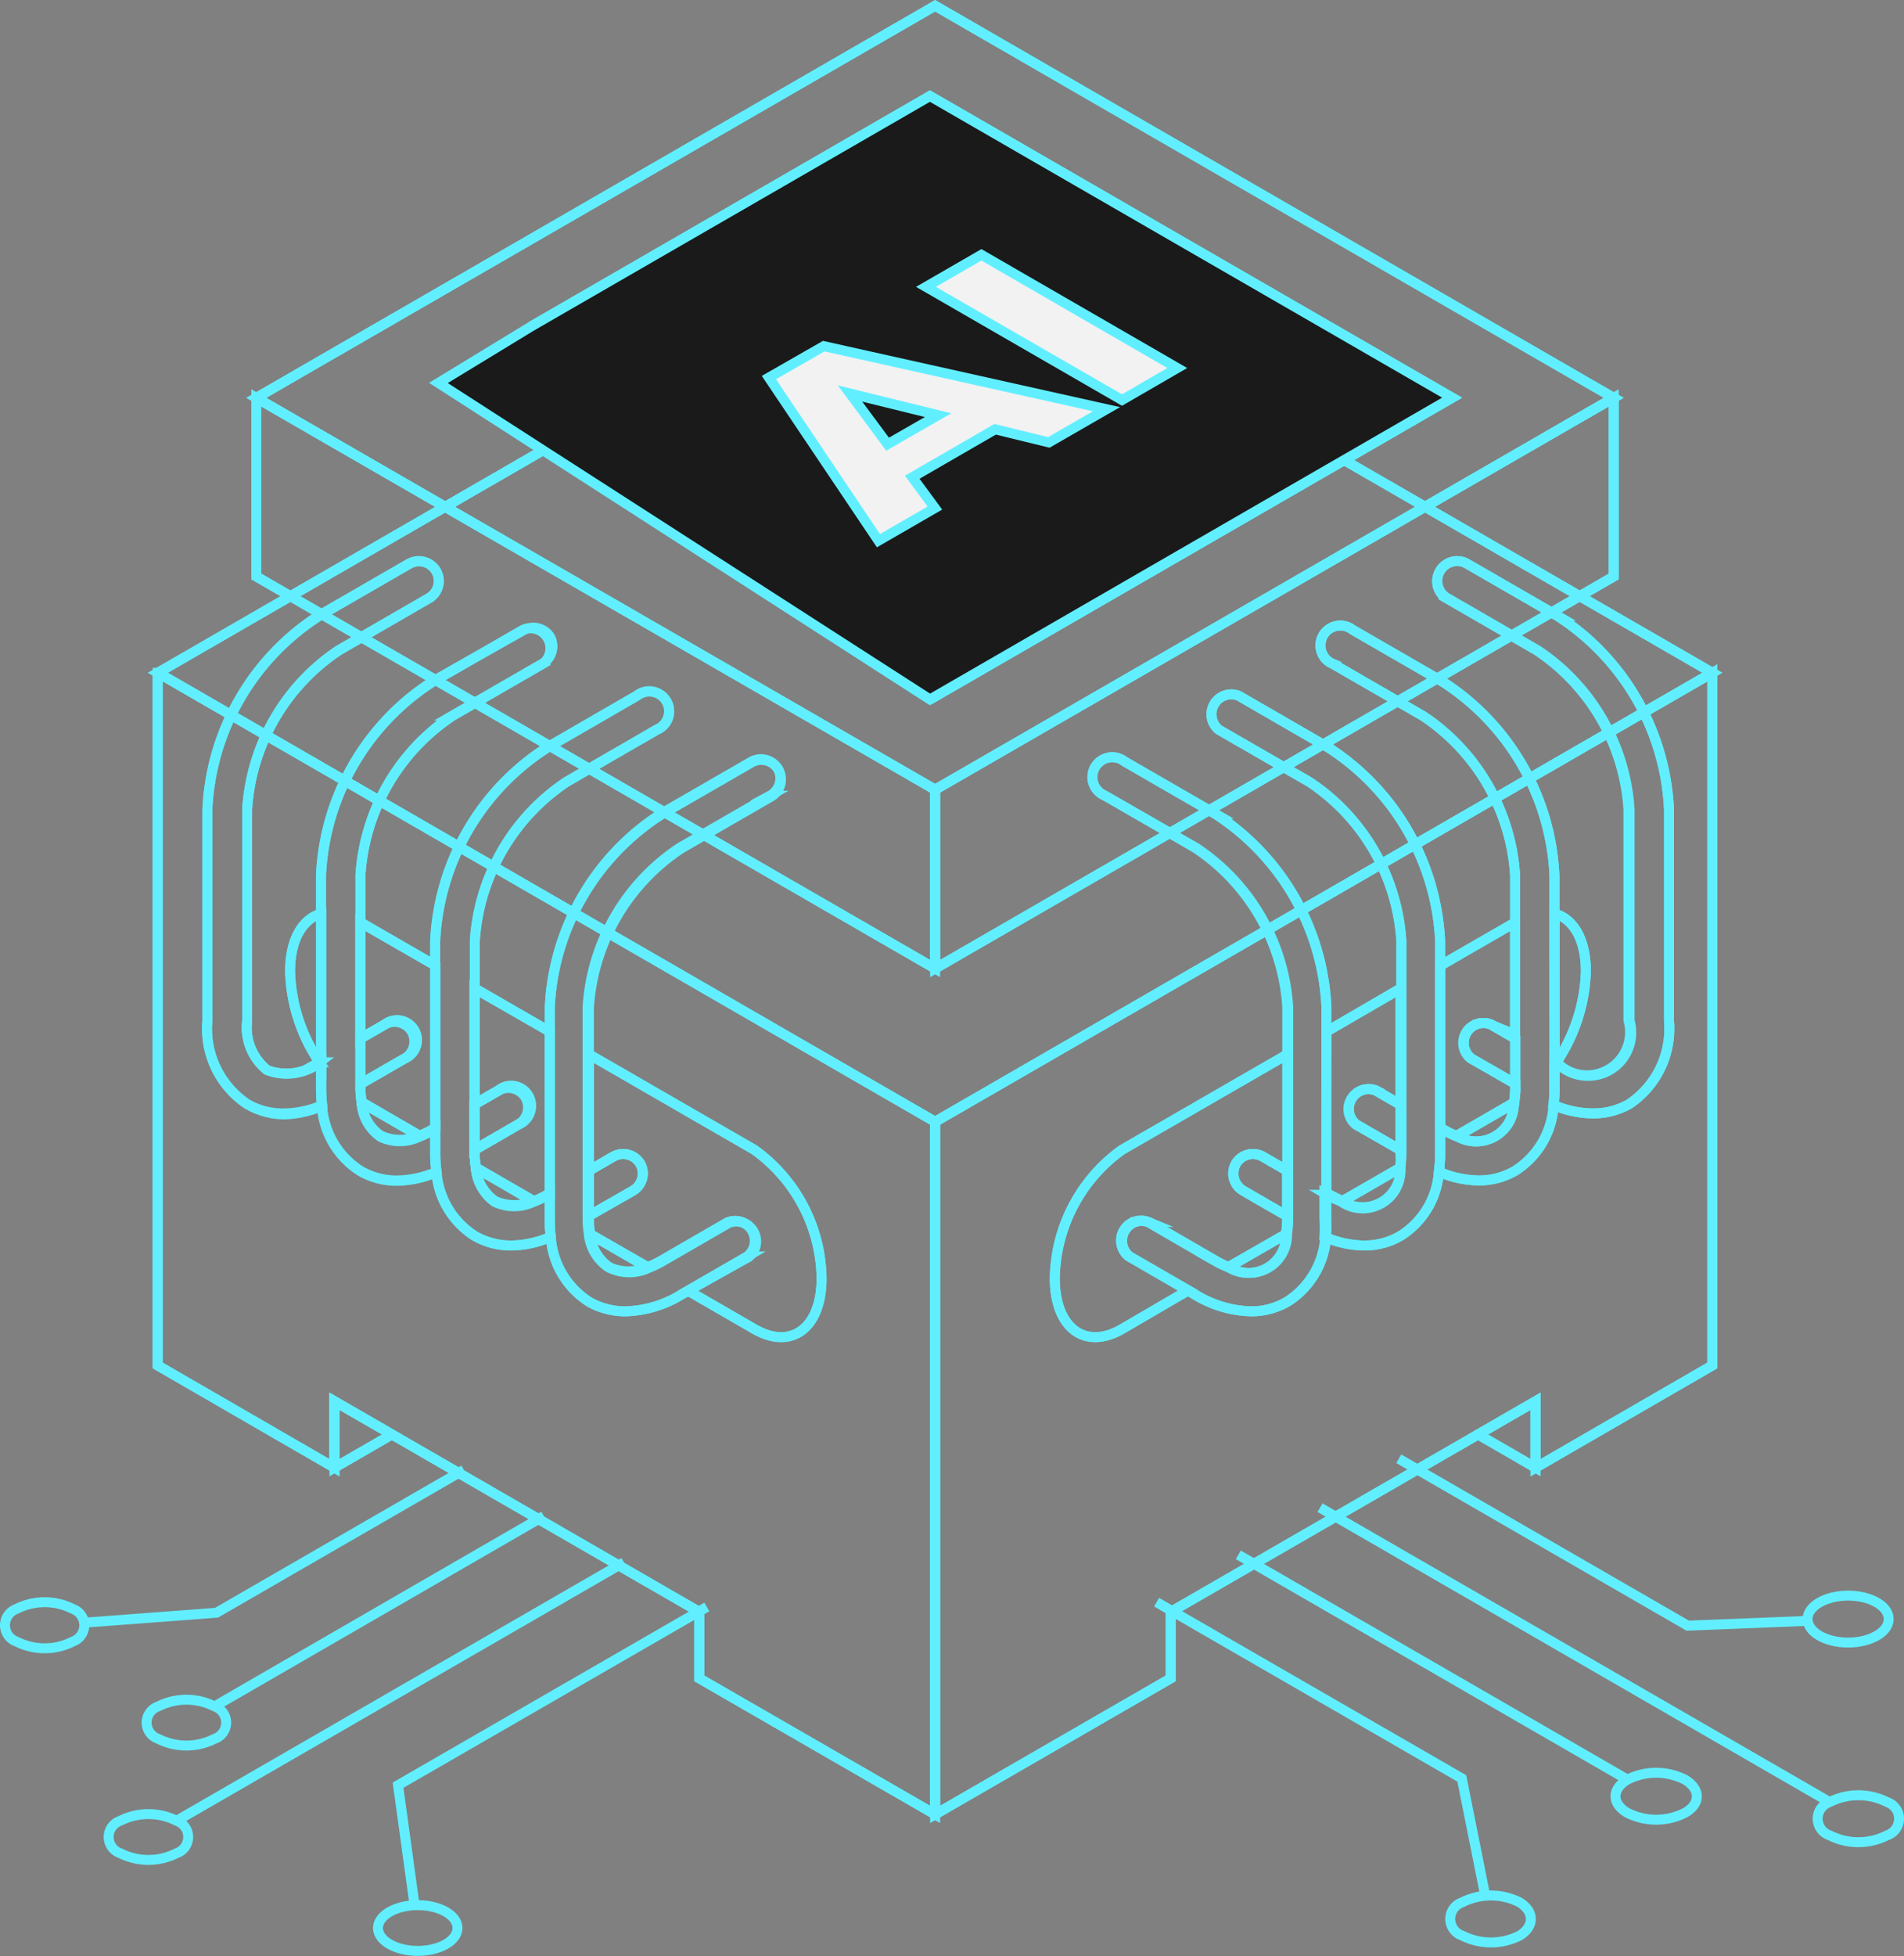 <svg id="fe5d359d-323f-4cea-8631-0995619ab5e0" data-name="Слой 1" xmlns="http://www.w3.org/2000/svg" viewBox="0 0 95.76 98.33">
  <rect x="0" y="0" width="95.76" height="98.33" fill="#808080" stroke="none"/>
  <g>
    <polyline points="70.35 73.33 84.88 81.72 90.91 81.48" fill="none" stroke="#61efff" stroke-miterlimit="10" stroke-width="0.5"/>
    <line x1="66.39" y1="75.79" x2="92.02" y2="90.59" fill="none" stroke="#61efff" stroke-miterlimit="10" stroke-width="0.5"/>
    <line x1="62.28" y1="78.16" x2="81.85" y2="89.46" fill="none" stroke="#61efff" stroke-miterlimit="10" stroke-width="0.5"/>
    <polyline points="58.17 80.54 73.52 89.4 74.7 95.3" fill="none" stroke="#61efff" stroke-miterlimit="10" stroke-width="0.5"/>
    <ellipse cx="92.95" cy="81.39" rx="2.04" ry="1.18" fill="none" stroke="#61efff" stroke-miterlimit="10" stroke-width="0.5"/>
    <path d="M98.48,92.9a3.2,3.2,0,0,0-2.89,0,.88.88,0,0,0,0,1.67,3.2,3.2,0,0,0,2.89,0A.88.88,0,0,0,98.48,92.9Z" transform="translate(-3.57 -2.31)" fill="none" stroke="#61efff" stroke-miterlimit="10" stroke-width="0.5"/>
    <path d="M88.31,91.77a3.2,3.2,0,0,0-2.89,0c-.8.47-.8,1.21,0,1.67a3.2,3.2,0,0,0,2.89,0C89.11,93,89.11,92.24,88.31,91.77Z" transform="translate(-3.57 -2.31)" fill="none" stroke="#61efff" stroke-miterlimit="10" stroke-width="0.5"/>
    <path d="M80,97.94a3.2,3.2,0,0,0-2.89,0,.88.88,0,0,0,0,1.67,3.2,3.2,0,0,0,2.89,0C80.75,99.15,80.75,98.41,80,97.94Z" transform="translate(-3.57 -2.31)" fill="none" stroke="#61efff" stroke-miterlimit="10" stroke-width="0.5"/>
  </g>
  <polyline points="35.55 80.78 20.02 89.74 20.85 95.77" fill="none" stroke="#61efff" stroke-miterlimit="10" stroke-width="0.5"/>
  <line x1="31.38" y1="78.54" x2="8.88" y2="91.53" fill="none" stroke="#61efff" stroke-miterlimit="10" stroke-width="0.5"/>
  <line x1="27.35" y1="76.21" x2="10.79" y2="85.78" fill="none" stroke="#61efff" stroke-miterlimit="10" stroke-width="0.5"/>
  <polyline points="23.33 73.89 10.89 81.07 4.24 81.57" fill="none" stroke="#61efff" stroke-miterlimit="10" stroke-width="0.5"/>
  <ellipse cx="21.01" cy="96.92" rx="2" ry="1.15" fill="none" stroke="#61efff" stroke-miterlimit="10" stroke-width="0.5"/>
  <path d="M12.45,95.47a.86.86,0,0,0,0-1.63,3.14,3.14,0,0,0-2.83,0,.86.86,0,0,0,0,1.63A3.14,3.14,0,0,0,12.45,95.47Z" transform="translate(-3.57 -2.31)" fill="none" stroke="#61efff" stroke-miterlimit="10" stroke-width="0.5"/>
  <path d="M14.36,89.72a.86.86,0,0,0,0-1.63,3.14,3.14,0,0,0-2.83,0,.86.86,0,0,0,0,1.63A3.14,3.14,0,0,0,14.36,89.72Z" transform="translate(-3.57 -2.31)" fill="none" stroke="#61efff" stroke-miterlimit="10" stroke-width="0.5"/>
  <path d="M7.23,84.83a.87.87,0,0,0,0-1.64,3.13,3.13,0,0,0-2.83,0,.87.87,0,0,0,0,1.64A3.13,3.13,0,0,0,7.23,84.83Z" transform="translate(-3.57 -2.31)" fill="none" stroke="#61efff" stroke-miterlimit="10" stroke-width="0.5"/>
  <g>
    <g>
      <polygon points="86.12 33.82 86.12 68.64 77.23 73.78 77.23 70.44 58.88 81.03 58.88 84.37 47.03 91.21 47.03 56.39 86.12 33.82" fill="none" stroke="#61efff" stroke-miterlimit="10" stroke-width="0.5"/>
      <polygon points="86.12 33.82 47.03 56.39 7.94 33.82 47.03 11.25 86.12 33.82" fill="none" stroke="#61efff" stroke-miterlimit="10" stroke-width="0.5"/>
      <polygon points="77.23 70.44 77.23 73.78 74.34 72.11 77.23 70.44" fill="none" stroke="#61efff" stroke-miterlimit="10" stroke-width="0.5"/>
      <polygon points="47.03 56.39 47.03 91.21 35.17 84.37 35.17 81.03 16.82 70.44 16.82 73.78 7.93 68.64 7.93 33.82 7.94 33.82 47.03 56.39" fill="none" stroke="#61efff" stroke-miterlimit="10" stroke-width="0.5"/>
      <polygon points="19.71 72.11 16.82 73.78 16.82 70.44 19.71 72.11" fill="none" stroke="#61efff" stroke-miterlimit="10" stroke-width="0.5"/>
    </g>
    <g>
      <polygon points="7.94 33.82 47.03 11.25 86.12 33.82 47.03 56.39 7.94 33.82" fill="none" stroke="#61efff" stroke-miterlimit="10" stroke-width="0.5"/>
      <line x1="47.03" y1="56.39" x2="47.03" y2="91.21" fill="none" stroke="#61efff" stroke-miterlimit="10" stroke-width="0.5"/>
      <polyline points="7.93 33.82 7.93 68.64 16.82 73.78 16.82 70.44 35.17 81.03 35.17 84.37 47.03 91.21 58.88 84.37 58.88 81.03 77.23 70.44 77.23 73.78 86.12 68.64 86.12 33.82" fill="none" stroke="#61efff" stroke-miterlimit="10" stroke-width="0.5"/>
      <line x1="77.23" y1="73.78" x2="74.34" y2="72.11" fill="none" stroke="#61efff" stroke-miterlimit="10" stroke-width="0.5"/>
      <line x1="16.82" y1="73.78" x2="19.71" y2="72.11" fill="none" stroke="#61efff" stroke-miterlimit="10" stroke-width="0.5"/>
    </g>
  </g>
  <g>
    <g>
      <g>
        <polygon points="81.16 20 81.16 28.98 47.03 48.69 47.03 39.7 81.16 20" fill="none" stroke="#61efff" stroke-miterlimit="10" stroke-width="0.5"/>
        <path d="M84.73,22.31,50.6,42,16.46,22.31,50.6,2.6ZM50.34,37.47,76.6,22.31,50.34,7.14l-20,11.57" transform="translate(-3.57 -2.31)" fill="none" stroke="#61efff" stroke-miterlimit="10" stroke-width="0.5"/>
        <polyline points="26.73 16.4 46.77 4.83 73.03 19.99 46.77 35.16" fill="none" stroke="#61efff" stroke-miterlimit="10" stroke-width="0.5"/>
        <polygon points="47.03 39.7 47.03 48.69 12.89 28.98 12.89 20 47.03 39.7" fill="none" stroke="#61efff" stroke-miterlimit="10" stroke-width="0.5"/>
      </g>
      <g>
        <polygon points="12.89 20 47.03 0.29 81.16 20 47.03 39.7 12.89 20" fill="none" stroke="#61efff" stroke-miterlimit="10" stroke-width="0.5"/>
        <polyline points="12.89 20 12.89 28.98 47.03 48.69 81.16 28.98 81.16 20" fill="none" stroke="#61efff" stroke-miterlimit="10" stroke-width="0.5"/>
        <polygon points="26.73 16.4 46.77 4.83 73.03 19.99 46.77 35.16 22.05 19.25 26.73 16.4" fill="#1a1a1a" stroke="#61efff" stroke-miterlimit="10" stroke-width="0.5"/>
        <line x1="47.03" y1="39.7" x2="47.03" y2="48.69" fill="none" stroke="#61efff" stroke-miterlimit="10" stroke-width="0.5"/>
      </g>
    </g>
    <g>
      <path d="M53.62,23.89,49.45,26.3l1.14,1.55-2.84,1.64-5.51-8.2L45,19.71l14.22,3.17-2.9,1.67Zm-2.87-.71-4.43-1.09,1.89,2.55Z" transform="translate(-3.57 -2.31)" fill="#f2f2f2" stroke="#61efff" stroke-miterlimit="10" stroke-width="0.5"/>
      <polygon points="46.57 14.42 49.36 12.81 59.21 18.5 56.43 20.11 46.57 14.42" fill="#f2f2f2" stroke="#61efff" stroke-miterlimit="10" stroke-width="0.5"/>
    </g>
  </g>
  <g>
    <g>
      <path d="M87.51,43V53.63a4.55,4.55,0,0,1-2,4.18,3.66,3.66,0,0,1-1.82.47,5.06,5.06,0,0,1-2-.43,6.6,6.6,0,0,0,.05-.9V55.84l.09-.13,0,0a2.17,2.17,0,0,0,3.64-2.11V43a10.4,10.4,0,0,0-4.62-8l-4.54-2.62A1,1,0,0,1,76,31a1,1,0,0,1,1.34-.36l4.54,2.62A12.23,12.23,0,0,1,87.51,43Z" transform="translate(-3.57 -2.31)" fill="none" stroke="#61efff" stroke-miterlimit="10" stroke-width="0.5"/>
      <path d="M81.76,48.24c.94.25,1.57,1.3,1.57,2.9a8.58,8.58,0,0,1-1.48,4.57l-.09-.05Z" transform="translate(-3.57 -2.31)" fill="none" stroke="#61efff" stroke-miterlimit="10" stroke-width="0.5"/>
      <path d="M81.85,55.71l-.09.13v-.18Z" transform="translate(-3.57 -2.31)" fill="none" stroke="#61efff" stroke-miterlimit="10" stroke-width="0.5"/>
      <path d="M81.76,55.84V57a6.6,6.6,0,0,1-.05.9,4.18,4.18,0,0,1-1.94,3.27,3.6,3.6,0,0,1-1.83.48,5.12,5.12,0,0,1-2-.44,6.33,6.33,0,0,0,.06-.89V59l.13.07a4.4,4.4,0,0,0,.69.34,1.9,1.9,0,0,0,2.89-1.67,4.72,4.72,0,0,0,.06-.77V46.3a10.41,10.41,0,0,0-4.63-8l-4.54-2.62a1,1,0,1,1,1-1.71l4.54,2.62a12.24,12.24,0,0,1,5.61,9.73Z" transform="translate(-3.57 -2.31)" fill="none" stroke="#61efff" stroke-miterlimit="10" stroke-width="0.5"/>
      <path d="M79.79,56.8V57a4.72,4.72,0,0,1-.06.77l-2.89,1.67a4.4,4.4,0,0,1-.69-.34L76,59V50.85l3.77-2.17v5.84l-1.23-.71a1,1,0,0,0-1,1.71Z" transform="translate(-3.57 -2.31)" fill="none" stroke="#61efff" stroke-miterlimit="10" stroke-width="0.5"/>
      <path d="M79.79,54.52V56.8l-2.22-1.28a1,1,0,0,1,1-1.71Z" transform="translate(-3.57 -2.31)" fill="none" stroke="#61efff" stroke-miterlimit="10" stroke-width="0.5"/>
      <path d="M76,59v1.29a6.33,6.33,0,0,1-.06.89A4.13,4.13,0,0,1,74,64.44a3.56,3.56,0,0,1-1.82.48,5.08,5.08,0,0,1-2-.44,6.43,6.43,0,0,0,0-.9V62.3l.13.07a4.29,4.29,0,0,0,.69.33A1.9,1.9,0,0,0,74,61a6.06,6.06,0,0,0,.05-.76V49.62a10.39,10.39,0,0,0-4.62-8L64.88,39a1,1,0,0,1,1-1.71l4.53,2.62A12.25,12.25,0,0,1,76,49.62Z" transform="translate(-3.57 -2.31)" fill="none" stroke="#61efff" stroke-miterlimit="10" stroke-width="0.5"/>
      <path d="M74,60.12v.15A6.06,6.06,0,0,1,74,61l-2.9,1.67a4.29,4.29,0,0,1-.69-.33l-.13-.07V54.17L74,52v5.85l-1.23-.71a1,1,0,0,0-1,1.71Z" transform="translate(-3.57 -2.31)" fill="none" stroke="#61efff" stroke-miterlimit="10" stroke-width="0.5"/>
      <path d="M74,57.84v2.28l-2.21-1.28a1,1,0,0,1,1-1.71Z" transform="translate(-3.57 -2.31)" fill="none" stroke="#61efff" stroke-miterlimit="10" stroke-width="0.5"/>
      <path d="M70.27,62.3v1.28a6.43,6.43,0,0,1,0,.9,4.17,4.17,0,0,1-1.94,3.27,3.6,3.6,0,0,1-1.83.48,5.67,5.67,0,0,1-2.78-.83l-3.33-1.93a1,1,0,0,1,1-1.71l3.33,1.93a5.41,5.41,0,0,0,.69.33,1.9,1.9,0,0,0,2.89-1.67,4.63,4.63,0,0,0,.06-.77V52.93a10.39,10.39,0,0,0-4.63-8L59.13,42.3a1,1,0,1,1,1-1.71l4.54,2.62a12.22,12.22,0,0,1,5.61,9.72Z" transform="translate(-3.57 -2.31)" fill="none" stroke="#61efff" stroke-miterlimit="10" stroke-width="0.5"/>
      <path d="M68.3,63.44v.14a4.63,4.63,0,0,1-.06.77L65.35,66a5.41,5.41,0,0,1-.69-.33l-3.33-1.93a1,1,0,0,0-1,1.71l3,1.72L60,69.12c-1.87,1.08-3.38-.06-3.38-2.55A8.09,8.09,0,0,1,60,60.11l8.32-4.8v5.85l-1.23-.71a1,1,0,0,0-1.35.36,1,1,0,0,0,.36,1.35Z" transform="translate(-3.57 -2.31)" fill="none" stroke="#61efff" stroke-miterlimit="10" stroke-width="0.5"/>
      <path d="M68.3,61.16v2.28l-2.22-1.28a1,1,0,0,1-.36-1.35,1,1,0,0,1,1.35-.36Z" transform="translate(-3.57 -2.31)" fill="none" stroke="#61efff" stroke-miterlimit="10" stroke-width="0.5"/>
    </g>
    <g>
      <path d="M63.32,67.19,60,69.12c-1.87,1.08-3.38-.06-3.38-2.55A8.09,8.09,0,0,1,60,60.11l8.32-4.8" transform="translate(-3.57 -2.31)" fill="none" stroke="#61efff" stroke-miterlimit="10" stroke-width="0.5"/>
      <line x1="66.71" y1="51.86" x2="70.48" y2="49.68" fill="none" stroke="#61efff" stroke-miterlimit="10" stroke-width="0.5"/>
      <line x1="72.45" y1="48.54" x2="76.22" y2="46.36" fill="none" stroke="#61efff" stroke-miterlimit="10" stroke-width="0.5"/>
      <path d="M81.76,48.24c.94.25,1.57,1.3,1.57,2.9a8.7,8.7,0,0,1-1.48,4.57l-.09.13" transform="translate(-3.57 -2.31)" fill="none" stroke="#61efff" stroke-miterlimit="10" stroke-width="0.5"/>
      <line x1="76.16" y1="55.41" x2="73.27" y2="57.08" fill="none" stroke="#61efff" stroke-miterlimit="10" stroke-width="0.5"/>
      <line x1="70.42" y1="58.72" x2="67.53" y2="60.39" fill="none" stroke="#61efff" stroke-miterlimit="10" stroke-width="0.5"/>
      <line x1="64.67" y1="62.04" x2="61.78" y2="63.71" fill="none" stroke="#61efff" stroke-miterlimit="10" stroke-width="0.5"/>
      <path d="M70.22,64.48a4.17,4.17,0,0,1-1.94,3.27,3.6,3.6,0,0,1-1.83.48,5.67,5.67,0,0,1-2.78-.83l-3.33-1.93a1,1,0,0,1,1-1.71l3.33,1.93a5.41,5.41,0,0,0,.69.33,1.9,1.9,0,0,0,2.89-1.67,4.63,4.63,0,0,0,.06-.77V52.93a10.39,10.39,0,0,0-4.63-8L59.13,42.3a1,1,0,1,1,1-1.71l4.54,2.62a12.22,12.22,0,0,1,5.61,9.72V63.58A6.43,6.43,0,0,1,70.22,64.48Z" transform="translate(-3.57 -2.31)" fill="none" stroke="#61efff" stroke-miterlimit="10" stroke-width="0.5"/>
      <path d="M70.27,62.3l.13.07a4.29,4.29,0,0,0,.69.33A1.9,1.9,0,0,0,74,61a6.06,6.06,0,0,0,.05-.76V49.62a10.39,10.39,0,0,0-4.62-8L64.88,39a1,1,0,0,1,1-1.71l4.53,2.62A12.25,12.25,0,0,1,76,49.62V60.27a6.33,6.33,0,0,1-.06.89A4.13,4.13,0,0,1,74,64.44a3.56,3.56,0,0,1-1.82.48,5.08,5.08,0,0,1-2-.44" transform="translate(-3.57 -2.31)" fill="none" stroke="#61efff" stroke-miterlimit="10" stroke-width="0.5"/>
      <path d="M68.3,63.44l-2.22-1.28a1,1,0,0,1-.36-1.35,1,1,0,0,1,1.35-.36l1.23.71" transform="translate(-3.57 -2.31)" fill="none" stroke="#61efff" stroke-miterlimit="10" stroke-width="0.5"/>
      <path d="M76,59l.13.07a4.4,4.4,0,0,0,.69.34,1.9,1.9,0,0,0,2.89-1.67,4.72,4.72,0,0,0,.06-.77V46.3a10.41,10.41,0,0,0-4.63-8l-4.54-2.62a1,1,0,1,1,1-1.71l4.54,2.62a12.24,12.24,0,0,1,5.61,9.73V57a6.6,6.6,0,0,1-.05.9,4.18,4.18,0,0,1-1.94,3.27,3.6,3.6,0,0,1-1.83.48,5.12,5.12,0,0,1-2-.44" transform="translate(-3.57 -2.31)" fill="none" stroke="#61efff" stroke-miterlimit="10" stroke-width="0.5"/>
      <path d="M74,60.12l-2.21-1.28a1,1,0,0,1,1-1.71l1.23.71" transform="translate(-3.57 -2.31)" fill="none" stroke="#61efff" stroke-miterlimit="10" stroke-width="0.5"/>
      <path d="M81.76,55.66l.13.08a2.17,2.17,0,0,0,3.64-2.11V43a10.4,10.4,0,0,0-4.62-8l-4.54-2.62A1,1,0,0,1,76,31a1,1,0,0,1,1.34-.36l4.54,2.62A12.23,12.23,0,0,1,87.51,43V53.63a4.55,4.55,0,0,1-2,4.18,3.66,3.66,0,0,1-1.82.47,5.06,5.06,0,0,1-2-.43" transform="translate(-3.57 -2.31)" fill="none" stroke="#61efff" stroke-miterlimit="10" stroke-width="0.5"/>
      <path d="M79.79,56.8l-2.22-1.28a1,1,0,0,1,1-1.71l1.23.71" transform="translate(-3.57 -2.31)" fill="none" stroke="#61efff" stroke-miterlimit="10" stroke-width="0.5"/>
    </g>
  </g>
  <g>
    <g>
      <path d="M41.51,60.11a8.09,8.09,0,0,1,3.38,6.46c0,2.49-1.51,3.63-3.38,2.55l-3.34-1.93,3-1.72a1,1,0,0,0-1-1.71l-3.34,1.93a5.41,5.41,0,0,1-.69.33l-2.89-1.67h0a4.63,4.63,0,0,1-.06-.77v-.15l2.22-1.27a1,1,0,0,0,.36-1.35,1,1,0,0,0-1.35-.36l-1.23.71V55.31Z" transform="translate(-3.57 -2.31)" fill="none" stroke="#61efff" stroke-miterlimit="10" stroke-width="0.5"/>
      <path d="M42.72,41a1,1,0,0,1-.36,1.35l-4.54,2.62a10.4,10.4,0,0,0-4.63,8V63.58a4.63,4.63,0,0,0,.06.77h0a2.25,2.25,0,0,0,1,1.7,2.26,2.26,0,0,0,1.94,0,5.41,5.41,0,0,0,.69-.33l3.34-1.93a1,1,0,0,1,1,1.71L37.82,67.4a5.67,5.67,0,0,1-2.78.83,3.69,3.69,0,0,1-1.83-.47,4.2,4.2,0,0,1-1.94-3.28,6.43,6.43,0,0,1-.05-.9V52.93a12.22,12.22,0,0,1,5.61-9.72l4.54-2.62A1,1,0,0,1,42.72,41Z" transform="translate(-3.57 -2.31)" fill="none" stroke="#61efff" stroke-miterlimit="10" stroke-width="0.5"/>
      <path d="M33.25,64.35,36.14,66a2.26,2.26,0,0,1-1.94,0A2.25,2.25,0,0,1,33.25,64.35Z" transform="translate(-3.57 -2.31)" fill="none" stroke="#61efff" stroke-miterlimit="10" stroke-width="0.5"/>
      <path d="M35.77,60.81a1,1,0,0,1-.36,1.35l-2.22,1.27V61.16l1.23-.71A1,1,0,0,1,35.77,60.81Z" transform="translate(-3.57 -2.31)" fill="none" stroke="#61efff" stroke-miterlimit="10" stroke-width="0.5"/>
      <path d="M31.27,64.48a5.08,5.08,0,0,1-2,.44,3.63,3.63,0,0,1-1.83-.48,4.18,4.18,0,0,1-1.93-3.28,6.33,6.33,0,0,1-.06-.89V49.62a12.25,12.25,0,0,1,5.62-9.73l4.53-2.62a1,1,0,1,1,1,1.71L32.07,41.6a10.42,10.42,0,0,0-4.62,8V60.27a4.55,4.55,0,0,0,.05.76h0a2.31,2.31,0,0,0,.95,1.7,2.29,2.29,0,0,0,1.95,0,4.29,4.29,0,0,0,.69-.33l.13-.07v1.28A6.43,6.43,0,0,0,31.27,64.48Z" transform="translate(-3.57 -2.31)" fill="none" stroke="#61efff" stroke-miterlimit="10" stroke-width="0.5"/>
      <path d="M31.23,34.32a1,1,0,0,1-.36,1.34l-4.54,2.62a10.41,10.41,0,0,0-4.63,8V57a4.72,4.72,0,0,0,.06.77,2.21,2.21,0,0,0,.95,1.69,2.26,2.26,0,0,0,1.94,0h0a5.41,5.41,0,0,0,.69-.33l.13-.08v1.29a6.33,6.33,0,0,0,.06.89,5.12,5.12,0,0,1-2,.44,3.6,3.6,0,0,1-1.83-.48,4.18,4.18,0,0,1-1.94-3.27,8.72,8.72,0,0,1-.05-.9V46.3a12.24,12.24,0,0,1,5.61-9.73L29.88,34A1,1,0,0,1,31.23,34.32Z" transform="translate(-3.57 -2.31)" fill="none" stroke="#61efff" stroke-miterlimit="10" stroke-width="0.5"/>
      <path d="M31.22,54.17V62.3l-.13.07a4.29,4.29,0,0,1-.69.33L27.5,61h0a4.55,4.55,0,0,1-.05-.76v-.15l2.21-1.28a1,1,0,1,0-1-1.71l-1.23.71V52Z" transform="translate(-3.57 -2.31)" fill="none" stroke="#61efff" stroke-miterlimit="10" stroke-width="0.5"/>
      <path d="M27.5,61l2.9,1.67a2.29,2.29,0,0,1-1.95,0A2.31,2.31,0,0,1,27.5,61Z" transform="translate(-3.57 -2.31)" fill="none" stroke="#61efff" stroke-miterlimit="10" stroke-width="0.5"/>
      <path d="M30,57.49a1,1,0,0,1-.37,1.35l-2.21,1.28V57.84l1.23-.71A1,1,0,0,1,30,57.49Z" transform="translate(-3.57 -2.31)" fill="none" stroke="#61efff" stroke-miterlimit="10" stroke-width="0.5"/>
      <path d="M25.47,50.85V59l-.13.08a5.41,5.41,0,0,1-.69.33h0l-2.89-1.67A4.72,4.72,0,0,1,21.7,57V56.8l2.22-1.28a1,1,0,1,0-1-1.71l-1.23.71V48.68Z" transform="translate(-3.57 -2.31)" fill="none" stroke="#61efff" stroke-miterlimit="10" stroke-width="0.5"/>
      <path d="M21.76,57.72l2.89,1.67a2.26,2.26,0,0,1-1.94,0A2.21,2.21,0,0,1,21.76,57.72Z" transform="translate(-3.57 -2.31)" fill="none" stroke="#61efff" stroke-miterlimit="10" stroke-width="0.5"/>
      <path d="M24.28,54.17a1,1,0,0,1-.36,1.35L21.7,56.8V54.52l1.23-.71A1,1,0,0,1,24.28,54.17Z" transform="translate(-3.57 -2.31)" fill="none" stroke="#61efff" stroke-miterlimit="10" stroke-width="0.5"/>
      <path d="M19.73,55.66v.18l-.09-.13Z" transform="translate(-3.57 -2.31)" fill="none" stroke="#61efff" stroke-miterlimit="10" stroke-width="0.5"/>
      <path d="M19.73,48.24v7.42l-.09.05a8.58,8.58,0,0,1-1.48-4.57C18.16,49.54,18.79,48.49,19.73,48.24Z" transform="translate(-3.57 -2.31)" fill="none" stroke="#61efff" stroke-miterlimit="10" stroke-width="0.5"/>
      <path d="M19.73,55.84V57a8.72,8.72,0,0,0,.05.9,5.06,5.06,0,0,1-2,.43A3.66,3.66,0,0,1,16,57.81a4.55,4.55,0,0,1-2-4.18V43a12.23,12.23,0,0,1,5.62-9.72l4.54-2.62a1,1,0,0,1,1.35.36,1,1,0,0,1-.37,1.35L20.59,35A10.39,10.39,0,0,0,16,43V53.63a2.74,2.74,0,0,0,1,2.47,2.76,2.76,0,0,0,2.64-.36l0,0Z" transform="translate(-3.57 -2.31)" fill="none" stroke="#61efff" stroke-miterlimit="10" stroke-width="0.5"/>
    </g>
    <g>
      <path d="M38.17,67.19l3.34,1.93c1.87,1.08,3.38-.06,3.38-2.55a8.09,8.09,0,0,0-3.38-6.46l-8.32-4.8" transform="translate(-3.57 -2.31)" fill="none" stroke="#61efff" stroke-miterlimit="10" stroke-width="0.5"/>
      <line x1="27.65" y1="51.86" x2="23.88" y2="49.68" fill="none" stroke="#61efff" stroke-miterlimit="10" stroke-width="0.5"/>
      <line x1="21.9" y1="48.54" x2="18.13" y2="46.36" fill="none" stroke="#61efff" stroke-miterlimit="10" stroke-width="0.5"/>
      <path d="M19.73,48.24c-.94.25-1.57,1.3-1.57,2.9a8.5,8.5,0,0,0,1.48,4.57l.09.13" transform="translate(-3.57 -2.31)" fill="none" stroke="#61efff" stroke-miterlimit="10" stroke-width="0.5"/>
      <line x1="18.19" y1="55.4" x2="21.08" y2="57.08" fill="none" stroke="#61efff" stroke-miterlimit="10" stroke-width="0.5"/>
      <line x1="23.93" y1="58.72" x2="26.83" y2="60.39" fill="none" stroke="#61efff" stroke-miterlimit="10" stroke-width="0.5"/>
      <line x1="29.68" y1="62.04" x2="32.57" y2="63.71" fill="none" stroke="#61efff" stroke-miterlimit="10" stroke-width="0.5"/>
      <path d="M31.27,64.48a4.2,4.2,0,0,0,1.94,3.28,3.69,3.69,0,0,0,1.83.47,5.67,5.67,0,0,0,2.78-.83l3.33-1.93a1,1,0,0,0-1-1.71l-3.34,1.93a5.41,5.41,0,0,1-.69.33,2.26,2.26,0,0,1-1.94,0,2.25,2.25,0,0,1-1-1.7h0a4.63,4.63,0,0,1-.06-.77V52.93a10.4,10.4,0,0,1,4.63-8l4.54-2.62A1,1,0,0,0,42.72,41a1,1,0,0,0-1.35-.36l-4.54,2.62a12.22,12.22,0,0,0-5.61,9.72V63.58A6.43,6.43,0,0,0,31.27,64.48Z" transform="translate(-3.57 -2.31)" fill="none" stroke="#61efff" stroke-miterlimit="10" stroke-width="0.5"/>
      <path d="M31.22,62.3l-.13.07a4.29,4.29,0,0,1-.69.33,2.29,2.29,0,0,1-1.95,0A2.31,2.31,0,0,1,27.5,61h0a4.55,4.55,0,0,1-.05-.76V49.62a10.42,10.42,0,0,1,4.62-8L36.61,39a1,1,0,1,0-1-1.71l-4.53,2.62a12.25,12.25,0,0,0-5.62,9.73V60.27a6.33,6.33,0,0,0,.06.89,4.2,4.2,0,0,0,1.93,3.28,3.63,3.63,0,0,0,1.83.48,5.08,5.08,0,0,0,2-.44" transform="translate(-3.57 -2.31)" fill="none" stroke="#61efff" stroke-miterlimit="10" stroke-width="0.5"/>
      <path d="M33.19,63.43l2.22-1.27a1,1,0,0,0,.36-1.35,1,1,0,0,0-1.35-.36l-1.23.71" transform="translate(-3.57 -2.31)" fill="none" stroke="#61efff" stroke-miterlimit="10" stroke-width="0.5"/>
      <path d="M25.47,59l-.13.08a5.41,5.41,0,0,1-.69.33h0a2.26,2.26,0,0,1-1.94,0,2.21,2.21,0,0,1-.95-1.69A4.72,4.72,0,0,1,21.7,57V46.3a10.41,10.41,0,0,1,4.63-8l4.54-2.62a1,1,0,0,0-1-1.71l-4.54,2.62a12.24,12.24,0,0,0-5.61,9.73V57a8.72,8.72,0,0,0,.05.9,4.18,4.18,0,0,0,1.94,3.27,3.6,3.6,0,0,0,1.83.48,5.12,5.12,0,0,0,2-.44" transform="translate(-3.57 -2.31)" fill="none" stroke="#61efff" stroke-miterlimit="10" stroke-width="0.5"/>
      <path d="M27.45,60.12l2.21-1.28a1,1,0,1,0-1-1.71l-1.23.71" transform="translate(-3.57 -2.31)" fill="none" stroke="#61efff" stroke-miterlimit="10" stroke-width="0.5"/>
      <path d="M19.73,55.66l-.09.05,0,0A2.76,2.76,0,0,1,17,56.1a2.74,2.74,0,0,1-1-2.47V43a10.39,10.39,0,0,1,4.63-8l4.53-2.62A1,1,0,0,0,25.49,31a1,1,0,0,0-1.35-.36L19.6,33.26A12.23,12.23,0,0,0,14,43V53.63a4.55,4.55,0,0,0,2,4.18,3.66,3.66,0,0,0,1.82.47,5.06,5.06,0,0,0,2-.43" transform="translate(-3.57 -2.31)" fill="none" stroke="#61efff" stroke-miterlimit="10" stroke-width="0.5"/>
      <path d="M21.7,56.8l2.22-1.28a1,1,0,1,0-1-1.71l-1.23.71" transform="translate(-3.57 -2.31)" fill="none" stroke="#61efff" stroke-miterlimit="10" stroke-width="0.5"/>
    </g>
  </g>
</svg>
